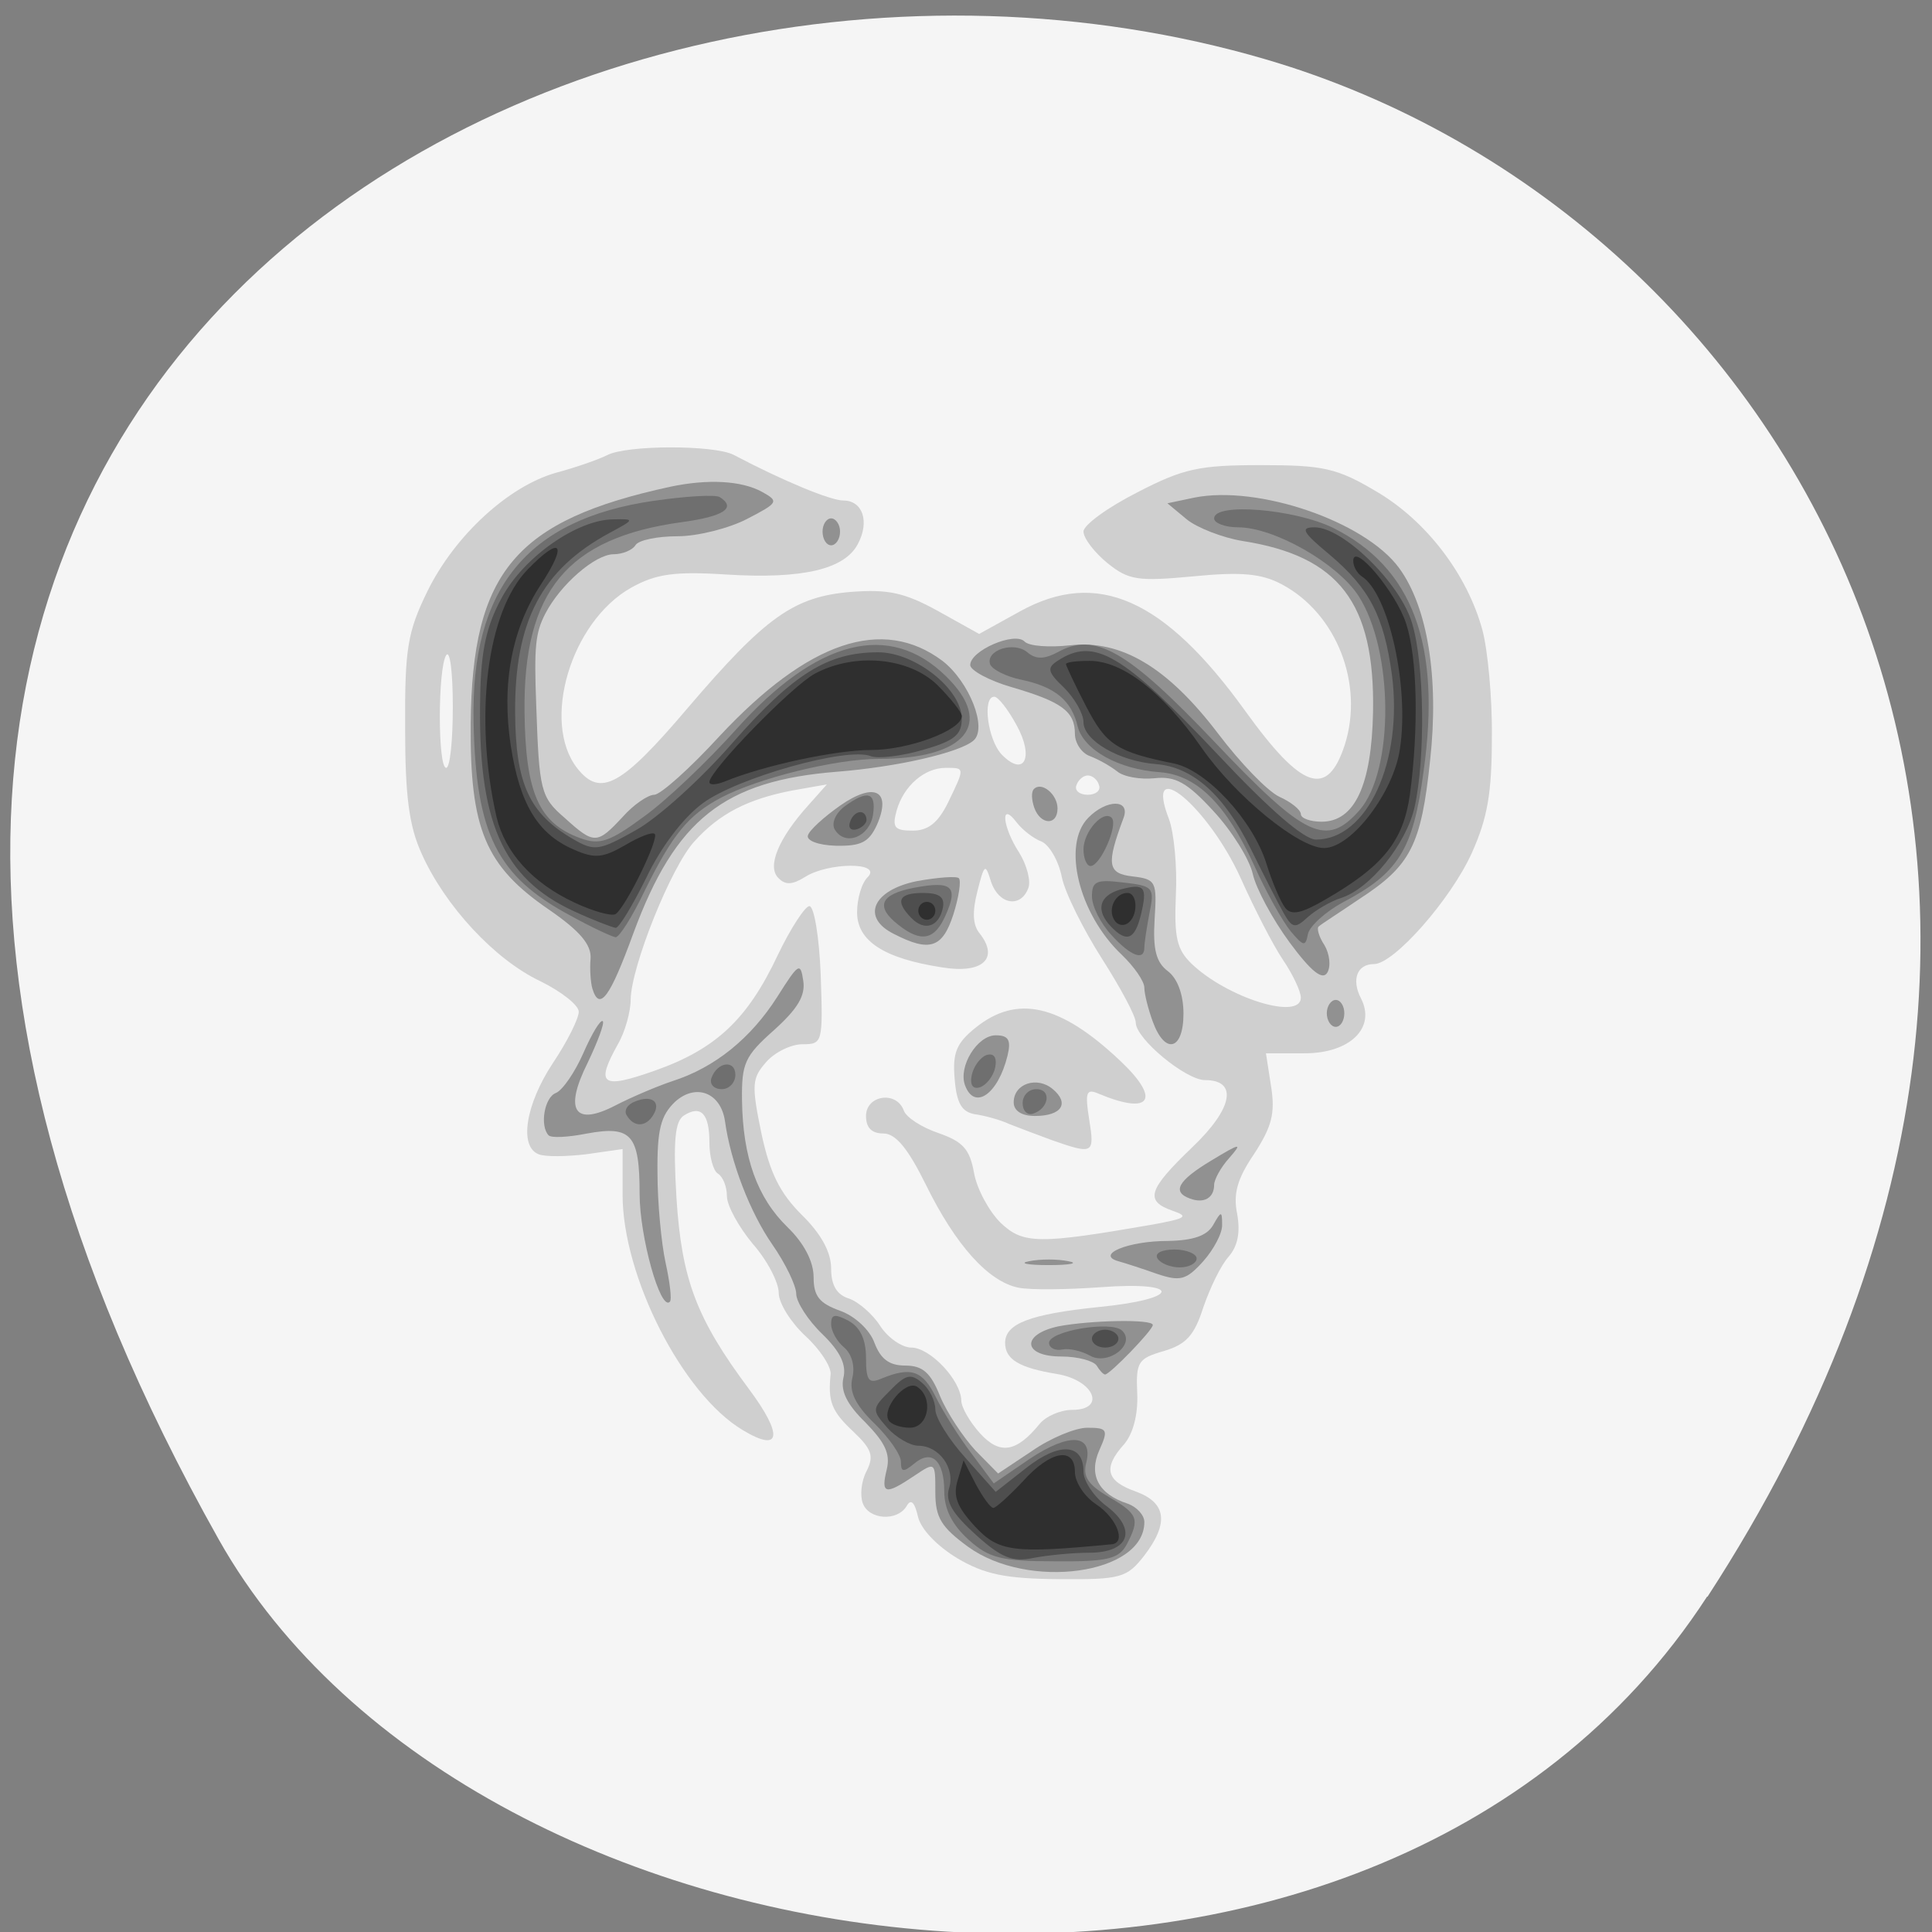 
<svg xmlns="http://www.w3.org/2000/svg" xmlns:xlink="http://www.w3.org/1999/xlink" width="16px" height="16px" viewBox="0 0 16 16" version="1.1">
<rect x="0" y="0" width="16" height="16" fill="#808080" stroke="none"/>
<g id="surface1">
<path style=" stroke:none;fill-rule:nonzero;fill:rgb(96.078%,96.078%,96.078%);fill-opacity:1;" d="M 14.141 13.223 C 18.031 7.238 14.891 1.785 10.484 0.492 C 4.559 -1.246 -3.488 3.324 1.812 12.75 C 3.922 16.496 11.367 17.484 14.137 13.223 Z M 14.141 13.223 "/>
<path style=" stroke:none;fill-rule:nonzero;fill:rgb(81.176%,81.176%,81.176%);fill-opacity:1;" d="M 7.93 12.906 C 7.762 12.805 7.625 12.664 7.602 12.559 C 7.574 12.438 7.543 12.41 7.508 12.473 C 7.43 12.602 7.195 12.586 7.145 12.449 C 7.121 12.383 7.133 12.266 7.176 12.184 C 7.238 12.062 7.223 12.004 7.07 11.859 C 6.887 11.688 6.855 11.609 6.879 11.379 C 6.883 11.316 6.789 11.172 6.668 11.062 C 6.551 10.953 6.449 10.793 6.449 10.707 C 6.449 10.621 6.355 10.438 6.234 10.301 C 6.117 10.16 6.02 9.984 6.02 9.906 C 6.02 9.828 5.988 9.746 5.945 9.719 C 5.906 9.695 5.875 9.578 5.875 9.461 C 5.875 9.223 5.805 9.148 5.664 9.238 C 5.59 9.285 5.574 9.445 5.602 9.918 C 5.645 10.594 5.766 10.918 6.203 11.504 C 6.488 11.887 6.469 12.035 6.152 11.844 C 5.652 11.547 5.156 10.57 5.156 9.895 L 5.156 9.516 L 4.855 9.559 C 4.695 9.578 4.516 9.582 4.461 9.559 C 4.297 9.496 4.352 9.148 4.578 8.805 C 4.699 8.625 4.793 8.434 4.793 8.379 C 4.793 8.324 4.648 8.211 4.473 8.125 C 4.094 7.945 3.684 7.5 3.492 7.07 C 3.387 6.84 3.355 6.59 3.355 6.023 C 3.352 5.371 3.375 5.234 3.539 4.898 C 3.766 4.434 4.215 4.023 4.609 3.914 C 4.77 3.871 4.957 3.805 5.027 3.77 C 5.188 3.684 5.91 3.684 6.074 3.766 C 6.488 3.984 6.879 4.145 6.984 4.145 C 7.145 4.145 7.203 4.32 7.105 4.504 C 6.996 4.715 6.645 4.797 6.016 4.758 C 5.582 4.73 5.43 4.754 5.227 4.867 C 4.727 5.148 4.48 5.98 4.781 6.363 C 4.973 6.605 5.145 6.512 5.699 5.859 C 6.34 5.109 6.574 4.941 7.047 4.902 C 7.352 4.879 7.488 4.906 7.766 5.059 L 8.109 5.25 L 8.449 5.062 C 9.086 4.711 9.641 4.957 10.309 5.883 C 10.781 6.539 10.992 6.613 11.137 6.168 C 11.297 5.664 11.07 5.082 10.617 4.84 C 10.449 4.75 10.281 4.734 9.883 4.773 C 9.422 4.816 9.348 4.805 9.172 4.664 C 9.062 4.574 8.973 4.457 8.973 4.402 C 8.973 4.348 9.172 4.203 9.418 4.078 C 9.801 3.879 9.934 3.852 10.441 3.852 C 10.957 3.852 11.07 3.875 11.398 4.07 C 11.812 4.312 12.152 4.758 12.277 5.219 C 12.32 5.379 12.359 5.777 12.355 6.102 C 12.355 6.566 12.32 6.773 12.188 7.066 C 12.012 7.453 11.543 7.984 11.379 7.984 C 11.238 7.984 11.191 8.113 11.27 8.266 C 11.398 8.512 11.18 8.723 10.805 8.723 L 10.484 8.723 L 10.527 9 C 10.562 9.223 10.531 9.332 10.387 9.555 C 10.246 9.762 10.211 9.887 10.246 10.055 C 10.273 10.207 10.25 10.32 10.176 10.406 C 10.109 10.48 10.02 10.668 9.965 10.828 C 9.891 11.059 9.824 11.133 9.641 11.188 C 9.426 11.25 9.406 11.277 9.418 11.539 C 9.426 11.715 9.383 11.875 9.309 11.961 C 9.133 12.156 9.16 12.266 9.406 12.352 C 9.66 12.445 9.684 12.613 9.473 12.887 C 9.332 13.066 9.281 13.082 8.77 13.078 C 8.328 13.074 8.156 13.039 7.93 12.906 Z M 8.609 11.793 C 8.66 11.73 8.781 11.676 8.879 11.676 C 9.164 11.676 9.062 11.43 8.754 11.379 C 8.441 11.328 8.324 11.258 8.324 11.121 C 8.324 10.961 8.531 10.883 9.102 10.824 C 9.781 10.758 9.797 10.609 9.117 10.66 C 8.84 10.68 8.535 10.684 8.434 10.664 C 8.184 10.613 7.914 10.312 7.668 9.812 C 7.52 9.512 7.418 9.387 7.316 9.387 C 7.219 9.387 7.172 9.34 7.172 9.242 C 7.172 9.07 7.422 9.031 7.484 9.195 C 7.504 9.254 7.633 9.336 7.77 9.383 C 7.973 9.453 8.031 9.516 8.066 9.711 C 8.09 9.848 8.191 10.031 8.285 10.125 C 8.473 10.305 8.602 10.305 9.547 10.141 C 9.824 10.09 9.848 10.074 9.711 10.027 C 9.477 9.945 9.508 9.852 9.875 9.5 C 10.211 9.18 10.254 8.945 9.98 8.945 C 9.82 8.945 9.406 8.602 9.406 8.469 C 9.406 8.414 9.277 8.176 9.125 7.938 C 8.973 7.699 8.82 7.395 8.793 7.262 C 8.766 7.125 8.688 6.996 8.625 6.969 C 8.559 6.945 8.465 6.871 8.418 6.809 C 8.281 6.629 8.301 6.848 8.441 7.062 C 8.504 7.164 8.539 7.297 8.516 7.355 C 8.453 7.523 8.27 7.492 8.207 7.301 C 8.16 7.148 8.152 7.152 8.094 7.383 C 8.051 7.551 8.055 7.66 8.113 7.73 C 8.277 7.938 8.137 8.066 7.805 8.012 C 7.32 7.938 7.098 7.793 7.098 7.555 C 7.098 7.441 7.137 7.309 7.188 7.262 C 7.305 7.137 6.859 7.141 6.668 7.262 C 6.562 7.328 6.504 7.332 6.445 7.27 C 6.352 7.176 6.445 6.945 6.695 6.668 L 6.848 6.496 L 6.559 6.547 C 6.195 6.617 5.957 6.738 5.75 6.969 C 5.559 7.176 5.227 8.004 5.223 8.277 C 5.223 8.379 5.176 8.547 5.117 8.648 C 4.93 8.984 4.98 9.023 5.422 8.867 C 5.93 8.688 6.191 8.441 6.441 7.91 C 6.547 7.688 6.668 7.504 6.703 7.504 C 6.742 7.504 6.785 7.762 6.797 8.078 C 6.816 8.637 6.812 8.648 6.645 8.648 C 6.551 8.648 6.414 8.715 6.344 8.797 C 6.227 8.93 6.223 8.984 6.305 9.383 C 6.375 9.711 6.457 9.879 6.641 10.062 C 6.801 10.219 6.883 10.371 6.883 10.504 C 6.883 10.645 6.93 10.723 7.031 10.754 C 7.109 10.781 7.227 10.883 7.289 10.98 C 7.352 11.078 7.469 11.16 7.547 11.16 C 7.703 11.16 7.957 11.43 7.961 11.598 C 7.961 11.656 8.035 11.781 8.117 11.871 C 8.281 12.051 8.418 12.027 8.609 11.793 Z M 8.719 9.445 C 8.602 9.402 8.438 9.34 8.359 9.309 C 8.281 9.273 8.152 9.238 8.07 9.227 C 7.965 9.207 7.922 9.137 7.906 8.934 C 7.887 8.719 7.922 8.637 8.078 8.512 C 8.422 8.234 8.781 8.316 9.277 8.785 C 9.617 9.105 9.531 9.238 9.102 9.059 C 8.996 9.012 8.984 9.043 9.02 9.27 C 9.066 9.555 9.055 9.562 8.719 9.445 Z M 10.773 8.262 C 10.773 8.211 10.707 8.07 10.625 7.949 C 10.543 7.828 10.387 7.523 10.277 7.277 C 10.008 6.68 9.469 6.234 9.68 6.781 C 9.723 6.895 9.75 7.18 9.738 7.414 C 9.723 7.762 9.746 7.863 9.867 7.98 C 10.164 8.266 10.773 8.453 10.773 8.262 Z M 7.852 6.645 C 7.992 6.355 7.992 6.359 7.832 6.359 C 7.656 6.359 7.484 6.508 7.426 6.711 C 7.387 6.852 7.406 6.879 7.559 6.879 C 7.688 6.879 7.77 6.812 7.852 6.645 Z M 9.102 6.504 C 9.09 6.457 9.047 6.422 9.008 6.422 C 8.973 6.422 8.93 6.457 8.914 6.504 C 8.898 6.547 8.941 6.582 9.008 6.582 C 9.074 6.582 9.117 6.547 9.102 6.504 Z M 3.75 5.852 C 3.75 5.57 3.727 5.379 3.695 5.426 C 3.625 5.539 3.625 6.359 3.695 6.359 C 3.727 6.359 3.75 6.133 3.75 5.852 Z M 8.418 6.004 C 8.348 5.875 8.266 5.77 8.234 5.77 C 8.133 5.77 8.18 6.129 8.297 6.25 C 8.484 6.441 8.566 6.27 8.418 6.004 Z M 8.418 6.004 "/>
<path style=" stroke:none;fill-rule:nonzero;fill:rgb(56.863%,56.863%,56.863%);fill-opacity:1;" d="M 8.016 12.809 C 7.797 12.648 7.746 12.57 7.746 12.359 C 7.746 12.105 7.746 12.105 7.57 12.223 C 7.332 12.383 7.293 12.375 7.344 12.168 C 7.375 12.039 7.328 11.945 7.168 11.781 C 7.016 11.633 6.961 11.523 6.984 11.414 C 7.012 11.305 6.961 11.195 6.809 11.047 C 6.691 10.934 6.594 10.781 6.594 10.715 C 6.594 10.648 6.504 10.461 6.395 10.305 C 6.211 10.039 6.051 9.625 6.004 9.285 C 5.969 9.047 5.762 8.969 5.59 9.125 C 5.473 9.238 5.441 9.352 5.445 9.715 C 5.445 9.961 5.477 10.297 5.512 10.457 C 5.547 10.617 5.566 10.766 5.547 10.781 C 5.469 10.859 5.297 10.242 5.297 9.887 C 5.297 9.398 5.23 9.32 4.863 9.387 C 4.707 9.418 4.566 9.426 4.543 9.402 C 4.469 9.324 4.508 9.086 4.605 9.051 C 4.66 9.027 4.762 8.879 4.832 8.719 C 4.902 8.559 4.973 8.441 4.992 8.457 C 5.008 8.473 4.949 8.629 4.867 8.801 C 4.668 9.199 4.758 9.332 5.102 9.152 C 5.23 9.086 5.441 8.996 5.57 8.953 C 5.922 8.84 6.219 8.598 6.438 8.254 C 6.613 7.977 6.629 7.965 6.652 8.121 C 6.672 8.246 6.605 8.355 6.41 8.531 C 6.168 8.746 6.141 8.805 6.145 9.113 C 6.152 9.586 6.27 9.918 6.523 10.164 C 6.66 10.297 6.738 10.449 6.738 10.578 C 6.738 10.734 6.785 10.793 6.957 10.855 C 7.078 10.898 7.203 11.012 7.242 11.121 C 7.293 11.254 7.363 11.309 7.496 11.309 C 7.641 11.309 7.707 11.367 7.785 11.562 C 7.844 11.703 7.977 11.902 8.078 12.012 L 8.266 12.203 L 8.547 12.016 C 8.699 11.91 8.906 11.824 9.004 11.824 C 9.172 11.824 9.18 11.84 9.105 12.008 C 9.012 12.215 9.098 12.375 9.34 12.453 C 9.414 12.48 9.477 12.547 9.477 12.605 C 9.477 13.039 8.516 13.172 8.016 12.809 Z M 9.082 11.309 C 9.055 11.27 8.926 11.234 8.789 11.234 C 8.469 11.234 8.453 11.051 8.766 10.984 C 9.027 10.934 9.547 10.922 9.547 10.973 C 9.547 11.016 9.191 11.383 9.152 11.383 C 9.137 11.383 9.105 11.348 9.082 11.309 Z M 9.586 10.551 C 9.465 10.508 9.32 10.461 9.262 10.445 C 9.07 10.391 9.34 10.277 9.672 10.277 C 9.883 10.273 9.996 10.234 10.047 10.145 C 10.113 10.027 10.121 10.027 10.121 10.141 C 10.125 10.211 10.051 10.348 9.965 10.445 C 9.824 10.602 9.773 10.613 9.586 10.551 Z M 8.523 10.445 C 8.613 10.426 8.758 10.426 8.848 10.445 C 8.938 10.461 8.863 10.477 8.684 10.477 C 8.508 10.477 8.434 10.461 8.523 10.445 Z M 9.855 9.926 C 9.703 9.871 9.754 9.777 10.035 9.609 C 10.273 9.465 10.293 9.461 10.18 9.59 C 10.109 9.668 10.055 9.77 10.055 9.812 C 10.055 9.922 9.969 9.969 9.855 9.926 Z M 8.395 9.129 C 8.395 8.973 8.59 8.91 8.719 9.02 C 8.859 9.137 8.793 9.242 8.57 9.242 C 8.461 9.242 8.395 9.199 8.395 9.129 Z M 7.992 8.988 C 7.934 8.832 8.094 8.574 8.246 8.574 C 8.352 8.574 8.375 8.613 8.344 8.742 C 8.266 9.062 8.07 9.199 7.992 8.988 Z M 9.547 8.461 C 9.508 8.355 9.477 8.23 9.477 8.18 C 9.477 8.125 9.391 8.004 9.289 7.906 C 8.934 7.57 8.793 6.996 9.012 6.773 C 9.164 6.617 9.363 6.617 9.305 6.773 C 9.16 7.16 9.172 7.234 9.379 7.258 C 9.574 7.281 9.582 7.301 9.562 7.613 C 9.547 7.863 9.574 7.969 9.672 8.043 C 9.75 8.102 9.801 8.234 9.801 8.395 C 9.801 8.699 9.648 8.738 9.547 8.461 Z M 10.988 8.391 C 10.988 8.332 11.023 8.281 11.062 8.281 C 11.102 8.281 11.133 8.332 11.133 8.391 C 11.133 8.453 11.102 8.504 11.062 8.504 C 11.023 8.504 10.988 8.453 10.988 8.391 Z M 4.906 8.188 C 4.891 8.137 4.883 8.023 4.891 7.938 C 4.898 7.824 4.805 7.711 4.543 7.531 C 4.02 7.172 3.891 6.867 3.898 5.992 C 3.91 4.734 4.27 4.309 5.551 4.031 C 5.863 3.965 6.141 3.98 6.312 4.074 C 6.453 4.152 6.445 4.164 6.188 4.297 C 6.039 4.375 5.777 4.441 5.613 4.441 C 5.445 4.441 5.285 4.473 5.262 4.516 C 5.238 4.555 5.156 4.59 5.082 4.59 C 4.93 4.59 4.641 4.84 4.516 5.082 C 4.434 5.242 4.422 5.352 4.441 5.844 C 4.465 6.547 4.477 6.602 4.676 6.773 C 4.922 6.996 4.945 6.992 5.156 6.766 C 5.246 6.664 5.367 6.582 5.418 6.582 C 5.469 6.582 5.715 6.363 5.961 6.094 C 6.695 5.309 7.309 5.102 7.805 5.473 C 8.027 5.645 8.18 6.031 8.062 6.133 C 7.945 6.234 7.426 6.352 6.934 6.391 C 5.996 6.465 5.594 6.785 5.246 7.727 C 5.051 8.262 4.965 8.379 4.906 8.188 Z M 10.68 7.805 C 10.539 7.613 10.402 7.359 10.375 7.238 C 10.348 7.117 10.203 6.883 10.051 6.719 C 9.832 6.48 9.734 6.426 9.562 6.445 C 9.445 6.457 9.305 6.434 9.25 6.387 C 9.195 6.344 9.098 6.289 9.027 6.262 C 8.957 6.238 8.902 6.152 8.902 6.078 C 8.902 5.891 8.793 5.812 8.379 5.691 C 8.191 5.637 8.035 5.551 8.035 5.508 C 8.035 5.387 8.402 5.23 8.484 5.312 C 8.52 5.352 8.691 5.363 8.863 5.344 C 9.285 5.297 9.668 5.523 10.09 6.078 C 10.27 6.316 10.496 6.551 10.594 6.598 C 10.691 6.641 10.773 6.707 10.773 6.742 C 10.773 6.777 10.852 6.805 10.945 6.805 C 11.219 6.805 11.359 6.504 11.371 5.895 C 11.387 4.992 11.09 4.605 10.289 4.48 C 10.125 4.453 9.914 4.371 9.828 4.301 L 9.668 4.168 L 9.891 4.121 C 10.418 4.016 11.301 4.316 11.586 4.703 C 11.824 5.027 11.918 5.617 11.844 6.293 C 11.77 7 11.684 7.168 11.258 7.445 C 11.09 7.559 10.938 7.656 10.922 7.672 C 10.902 7.684 10.922 7.758 10.969 7.828 C 11.012 7.902 11.023 8.004 10.992 8.055 C 10.953 8.121 10.859 8.047 10.68 7.805 Z M 7.402 7.734 C 7.129 7.598 7.227 7.371 7.594 7.297 C 7.766 7.266 7.922 7.254 7.941 7.273 C 7.961 7.293 7.941 7.43 7.895 7.574 C 7.805 7.852 7.699 7.887 7.402 7.734 Z M 6.691 6.918 C 6.703 6.875 6.824 6.766 6.957 6.672 C 7.242 6.473 7.387 6.547 7.262 6.832 C 7.195 6.977 7.129 7.008 6.922 7.004 C 6.777 7 6.676 6.961 6.691 6.918 Z M 8.566 6.691 C 8.543 6.625 8.539 6.559 8.562 6.535 C 8.625 6.469 8.758 6.578 8.758 6.695 C 8.758 6.84 8.617 6.832 8.566 6.691 Z M 6.812 4.402 C 6.812 4.344 6.844 4.293 6.883 4.293 C 6.922 4.293 6.957 4.344 6.957 4.402 C 6.957 4.465 6.922 4.516 6.883 4.516 C 6.844 4.516 6.812 4.465 6.812 4.402 Z M 6.812 4.402 "/>
<path style=" stroke:none;fill-rule:nonzero;fill:rgb(43.529%,43.529%,43.529%);fill-opacity:1;" d="M 8.02 12.75 C 7.887 12.629 7.82 12.5 7.82 12.352 C 7.82 12.094 7.715 11.996 7.566 12.125 C 7.48 12.195 7.461 12.191 7.461 12.105 C 7.461 12.047 7.359 11.902 7.238 11.785 C 7.082 11.633 7.031 11.523 7.059 11.41 C 7.082 11.316 7.055 11.215 6.992 11.16 C 6.93 11.109 6.883 11.023 6.883 10.965 C 6.883 10.883 6.914 10.879 7.027 10.938 C 7.125 10.992 7.172 11.094 7.172 11.246 C 7.172 11.434 7.195 11.461 7.297 11.418 C 7.543 11.316 7.641 11.348 7.75 11.57 C 7.812 11.695 7.945 11.906 8.047 12.039 L 8.23 12.285 L 8.527 12.082 C 8.855 11.863 9.055 11.875 8.996 12.113 C 8.965 12.227 9.012 12.297 9.18 12.395 C 9.426 12.539 9.441 12.578 9.332 12.789 C 9.266 12.91 9.176 12.934 8.734 12.93 C 8.289 12.93 8.188 12.902 8.02 12.75 Z M 9.027 11.227 C 8.957 11.188 8.855 11.164 8.797 11.176 C 8.742 11.188 8.691 11.164 8.688 11.125 C 8.676 11.023 9.207 10.934 9.293 11.02 C 9.41 11.133 9.176 11.312 9.027 11.227 Z M 9.586 10.422 C 9.559 10.379 9.621 10.348 9.727 10.348 C 9.824 10.348 9.91 10.383 9.91 10.422 C 9.91 10.461 9.848 10.496 9.77 10.496 C 9.691 10.496 9.609 10.461 9.586 10.422 Z M 5.191 9.238 C 5.164 9.199 5.195 9.145 5.262 9.121 C 5.398 9.066 5.477 9.125 5.41 9.234 C 5.348 9.336 5.25 9.336 5.191 9.238 Z M 8.469 9.137 C 8.469 9.07 8.52 9.02 8.582 9.02 C 8.711 9.02 8.688 9.18 8.555 9.223 C 8.508 9.238 8.469 9.199 8.469 9.137 Z M 5.891 8.93 C 5.938 8.793 6.09 8.773 6.09 8.902 C 6.09 8.965 6.039 9.02 5.977 9.02 C 5.914 9.02 5.875 8.98 5.891 8.93 Z M 8.047 8.906 C 8.062 8.832 8.117 8.758 8.168 8.738 C 8.23 8.719 8.258 8.754 8.242 8.84 C 8.227 8.91 8.172 8.984 8.117 9.004 C 8.059 9.023 8.031 8.988 8.047 8.906 Z M 9.203 7.742 C 9.113 7.645 9.043 7.504 9.043 7.422 C 9.043 7.297 9.082 7.281 9.305 7.309 C 9.551 7.336 9.562 7.352 9.52 7.559 C 9.496 7.684 9.477 7.812 9.477 7.848 C 9.477 7.961 9.363 7.918 9.203 7.742 Z M 10.691 7.715 C 10.629 7.641 10.488 7.395 10.387 7.168 C 10.152 6.656 9.91 6.418 9.605 6.395 C 9.262 6.371 8.977 6.211 8.926 6.02 C 8.875 5.801 8.738 5.688 8.457 5.629 C 8.328 5.602 8.215 5.543 8.199 5.5 C 8.164 5.383 8.398 5.309 8.508 5.402 C 8.578 5.461 8.645 5.461 8.758 5.402 C 9.066 5.23 9.336 5.383 10.062 6.148 C 10.812 6.938 10.984 7.02 11.258 6.711 C 11.547 6.383 11.543 5.387 11.25 4.934 C 11.074 4.664 10.551 4.367 10.254 4.367 C 10.145 4.367 10.055 4.332 10.055 4.293 C 10.055 4.16 10.719 4.215 11.039 4.371 C 11.699 4.699 11.938 5.336 11.789 6.391 C 11.703 7.039 11.582 7.23 11.121 7.473 C 10.977 7.551 10.848 7.668 10.832 7.734 C 10.812 7.84 10.797 7.84 10.691 7.715 Z M 4.723 7.582 C 4.117 7.258 3.941 6.91 3.922 5.98 C 3.898 4.875 4.363 4.301 5.41 4.148 C 5.68 4.109 5.926 4.094 5.961 4.117 C 6.102 4.207 5.992 4.277 5.648 4.324 C 4.699 4.453 4.332 4.895 4.344 5.898 C 4.352 6.566 4.461 6.816 4.805 6.941 C 4.965 7 5.047 6.973 5.328 6.766 C 5.516 6.633 5.859 6.305 6.098 6.039 C 6.766 5.293 7.367 5.141 7.836 5.602 C 8.238 5.996 8 6.285 7.273 6.285 C 6.918 6.285 6.277 6.445 5.973 6.605 C 5.699 6.75 5.57 6.91 5.34 7.375 C 5.238 7.59 5.129 7.762 5.098 7.762 C 5.07 7.758 4.898 7.68 4.723 7.582 Z M 7.441 7.66 C 7.246 7.508 7.289 7.406 7.57 7.352 C 7.883 7.293 7.938 7.34 7.832 7.578 C 7.742 7.785 7.629 7.809 7.441 7.66 Z M 8.973 7.035 C 8.973 6.887 9.137 6.703 9.207 6.773 C 9.262 6.832 9.113 7.172 9.031 7.172 C 9 7.172 8.973 7.109 8.973 7.035 Z M 6.914 6.871 C 6.883 6.82 6.918 6.738 6.992 6.68 C 7.184 6.539 7.258 6.559 7.23 6.746 C 7.203 6.93 7 7.012 6.914 6.871 Z M 6.914 6.871 "/>
<path style=" stroke:none;fill-rule:nonzero;fill:rgb(30.588%,30.588%,30.588%);fill-opacity:1;" d="M 8.082 12.711 C 7.887 12.535 7.828 12.434 7.859 12.328 C 7.914 12.16 7.777 11.973 7.605 11.973 C 7.539 11.973 7.422 11.906 7.348 11.824 C 7.219 11.676 7.219 11.668 7.371 11.516 C 7.5 11.383 7.543 11.371 7.637 11.453 C 7.699 11.504 7.746 11.605 7.746 11.672 C 7.746 11.742 7.859 11.922 7.996 12.074 L 8.246 12.355 L 8.5 12.156 C 8.773 11.941 8.973 11.953 8.973 12.188 C 8.973 12.266 9.059 12.395 9.164 12.473 C 9.422 12.668 9.352 12.859 9.02 12.859 C 8.887 12.859 8.68 12.879 8.559 12.902 C 8.387 12.938 8.293 12.902 8.082 12.711 Z M 9.043 11.086 C 9.043 11.047 9.094 11.012 9.152 11.012 C 9.211 11.012 9.262 11.047 9.262 11.086 C 9.262 11.129 9.211 11.16 9.152 11.16 C 9.094 11.16 9.043 11.129 9.043 11.086 Z M 9.203 7.676 C 9.07 7.539 9.102 7.418 9.277 7.367 C 9.48 7.312 9.504 7.344 9.449 7.574 C 9.398 7.781 9.332 7.809 9.203 7.676 Z M 4.754 7.547 C 4.16 7.273 3.953 6.801 3.977 5.758 C 3.984 5.391 4.027 5.184 4.156 4.949 C 4.34 4.609 4.785 4.301 5.082 4.301 C 5.258 4.297 5.258 4.301 5.047 4.414 C 4.484 4.719 4.262 5.145 4.266 5.902 C 4.27 6.492 4.383 6.738 4.746 6.949 C 4.922 7.051 4.961 7.047 5.266 6.875 C 5.445 6.777 5.809 6.449 6.07 6.148 C 6.574 5.578 6.855 5.402 7.273 5.402 C 7.578 5.402 7.965 5.707 7.965 5.953 C 7.965 6.086 7.902 6.137 7.641 6.211 C 7.465 6.262 7.27 6.285 7.211 6.262 C 7.016 6.184 6.105 6.441 5.82 6.652 C 5.656 6.773 5.473 7.016 5.352 7.27 C 5.238 7.5 5.125 7.688 5.098 7.684 C 5.07 7.68 4.914 7.621 4.754 7.547 Z M 7.547 7.602 C 7.41 7.461 7.441 7.395 7.645 7.395 C 7.781 7.395 7.824 7.43 7.809 7.516 C 7.777 7.676 7.656 7.715 7.547 7.602 Z M 10.633 7.566 C 10.59 7.492 10.469 7.254 10.359 7.031 C 10.137 6.582 9.879 6.352 9.574 6.328 C 9.27 6.305 8.973 6.133 8.973 5.98 C 8.973 5.91 8.898 5.781 8.812 5.695 C 8.676 5.566 8.668 5.531 8.758 5.473 C 9.062 5.273 9.293 5.41 10.094 6.258 C 10.516 6.707 10.801 6.953 10.898 6.953 C 11.324 6.953 11.621 6.305 11.527 5.586 C 11.461 5.105 11.344 4.875 11.012 4.594 C 10.785 4.406 10.766 4.367 10.887 4.367 C 11.125 4.367 11.602 4.836 11.695 5.164 C 11.797 5.504 11.805 6.277 11.715 6.684 C 11.645 6.992 11.344 7.363 11.102 7.438 C 11.02 7.465 10.898 7.535 10.832 7.594 C 10.727 7.691 10.703 7.688 10.633 7.566 Z M 7.039 6.809 C 7.07 6.711 7.168 6.695 7.176 6.785 C 7.18 6.812 7.145 6.852 7.098 6.867 C 7.047 6.883 7.023 6.855 7.039 6.809 Z M 7.039 6.809 "/>
<path style=" stroke:none;fill-rule:nonzero;fill:rgb(18.431%,18.431%,18.431%);fill-opacity:1;" d="M 8.074 12.641 C 7.926 12.48 7.891 12.391 7.93 12.262 L 7.98 12.094 L 8.082 12.293 C 8.141 12.402 8.203 12.488 8.227 12.488 C 8.246 12.488 8.355 12.391 8.469 12.27 C 8.699 12.012 8.902 11.977 8.902 12.191 C 8.902 12.273 8.98 12.395 9.082 12.461 C 9.25 12.574 9.328 12.777 9.207 12.789 C 8.391 12.867 8.27 12.852 8.074 12.641 Z M 7.359 11.762 C 7.301 11.664 7.5 11.426 7.594 11.484 C 7.734 11.574 7.691 11.824 7.535 11.824 C 7.461 11.824 7.379 11.797 7.359 11.762 Z M 9.227 7.617 C 9.172 7.527 9.238 7.395 9.336 7.395 C 9.426 7.395 9.426 7.594 9.336 7.648 C 9.301 7.672 9.25 7.66 9.227 7.617 Z M 4.754 7.473 C 4.41 7.312 4.184 7.062 4.113 6.77 C 3.922 5.938 4.031 5.062 4.371 4.715 C 4.648 4.43 4.703 4.5 4.48 4.84 C 4.238 5.207 4.152 5.664 4.23 6.176 C 4.305 6.66 4.453 6.906 4.75 7.035 C 4.926 7.113 4.992 7.105 5.176 7 C 5.293 6.93 5.402 6.887 5.422 6.906 C 5.461 6.945 5.18 7.516 5.098 7.57 C 5.066 7.59 4.91 7.547 4.754 7.473 Z M 7.605 7.543 C 7.605 7.5 7.637 7.469 7.676 7.469 C 7.715 7.469 7.746 7.5 7.746 7.543 C 7.746 7.582 7.715 7.617 7.676 7.617 C 7.637 7.617 7.605 7.582 7.605 7.543 Z M 10.645 7.52 C 10.605 7.469 10.535 7.305 10.488 7.152 C 10.375 6.793 9.996 6.383 9.727 6.324 C 9.246 6.227 9.16 6.168 8.996 5.852 C 8.902 5.672 8.828 5.512 8.828 5.5 C 8.828 5.484 8.914 5.473 9.023 5.473 C 9.297 5.473 9.629 5.73 9.953 6.195 C 10.234 6.598 10.758 7.023 10.965 7.023 C 11.191 7.023 11.543 6.562 11.594 6.199 C 11.672 5.684 11.5 4.914 11.277 4.773 C 11.238 4.746 11.207 4.691 11.207 4.645 C 11.207 4.484 11.562 4.906 11.645 5.164 C 11.738 5.449 11.75 6.027 11.676 6.582 C 11.621 6.965 11.457 7.172 10.977 7.449 C 10.777 7.566 10.695 7.582 10.645 7.52 Z M 5.875 6.477 C 5.875 6.383 6.559 5.68 6.75 5.578 C 7.082 5.402 7.527 5.445 7.762 5.672 C 7.871 5.781 7.965 5.898 7.965 5.93 C 7.965 6.047 7.527 6.211 7.215 6.211 C 6.922 6.211 6.32 6.34 6 6.473 C 5.93 6.5 5.875 6.504 5.875 6.477 Z M 5.875 6.477 "/>
</g>
</svg>
